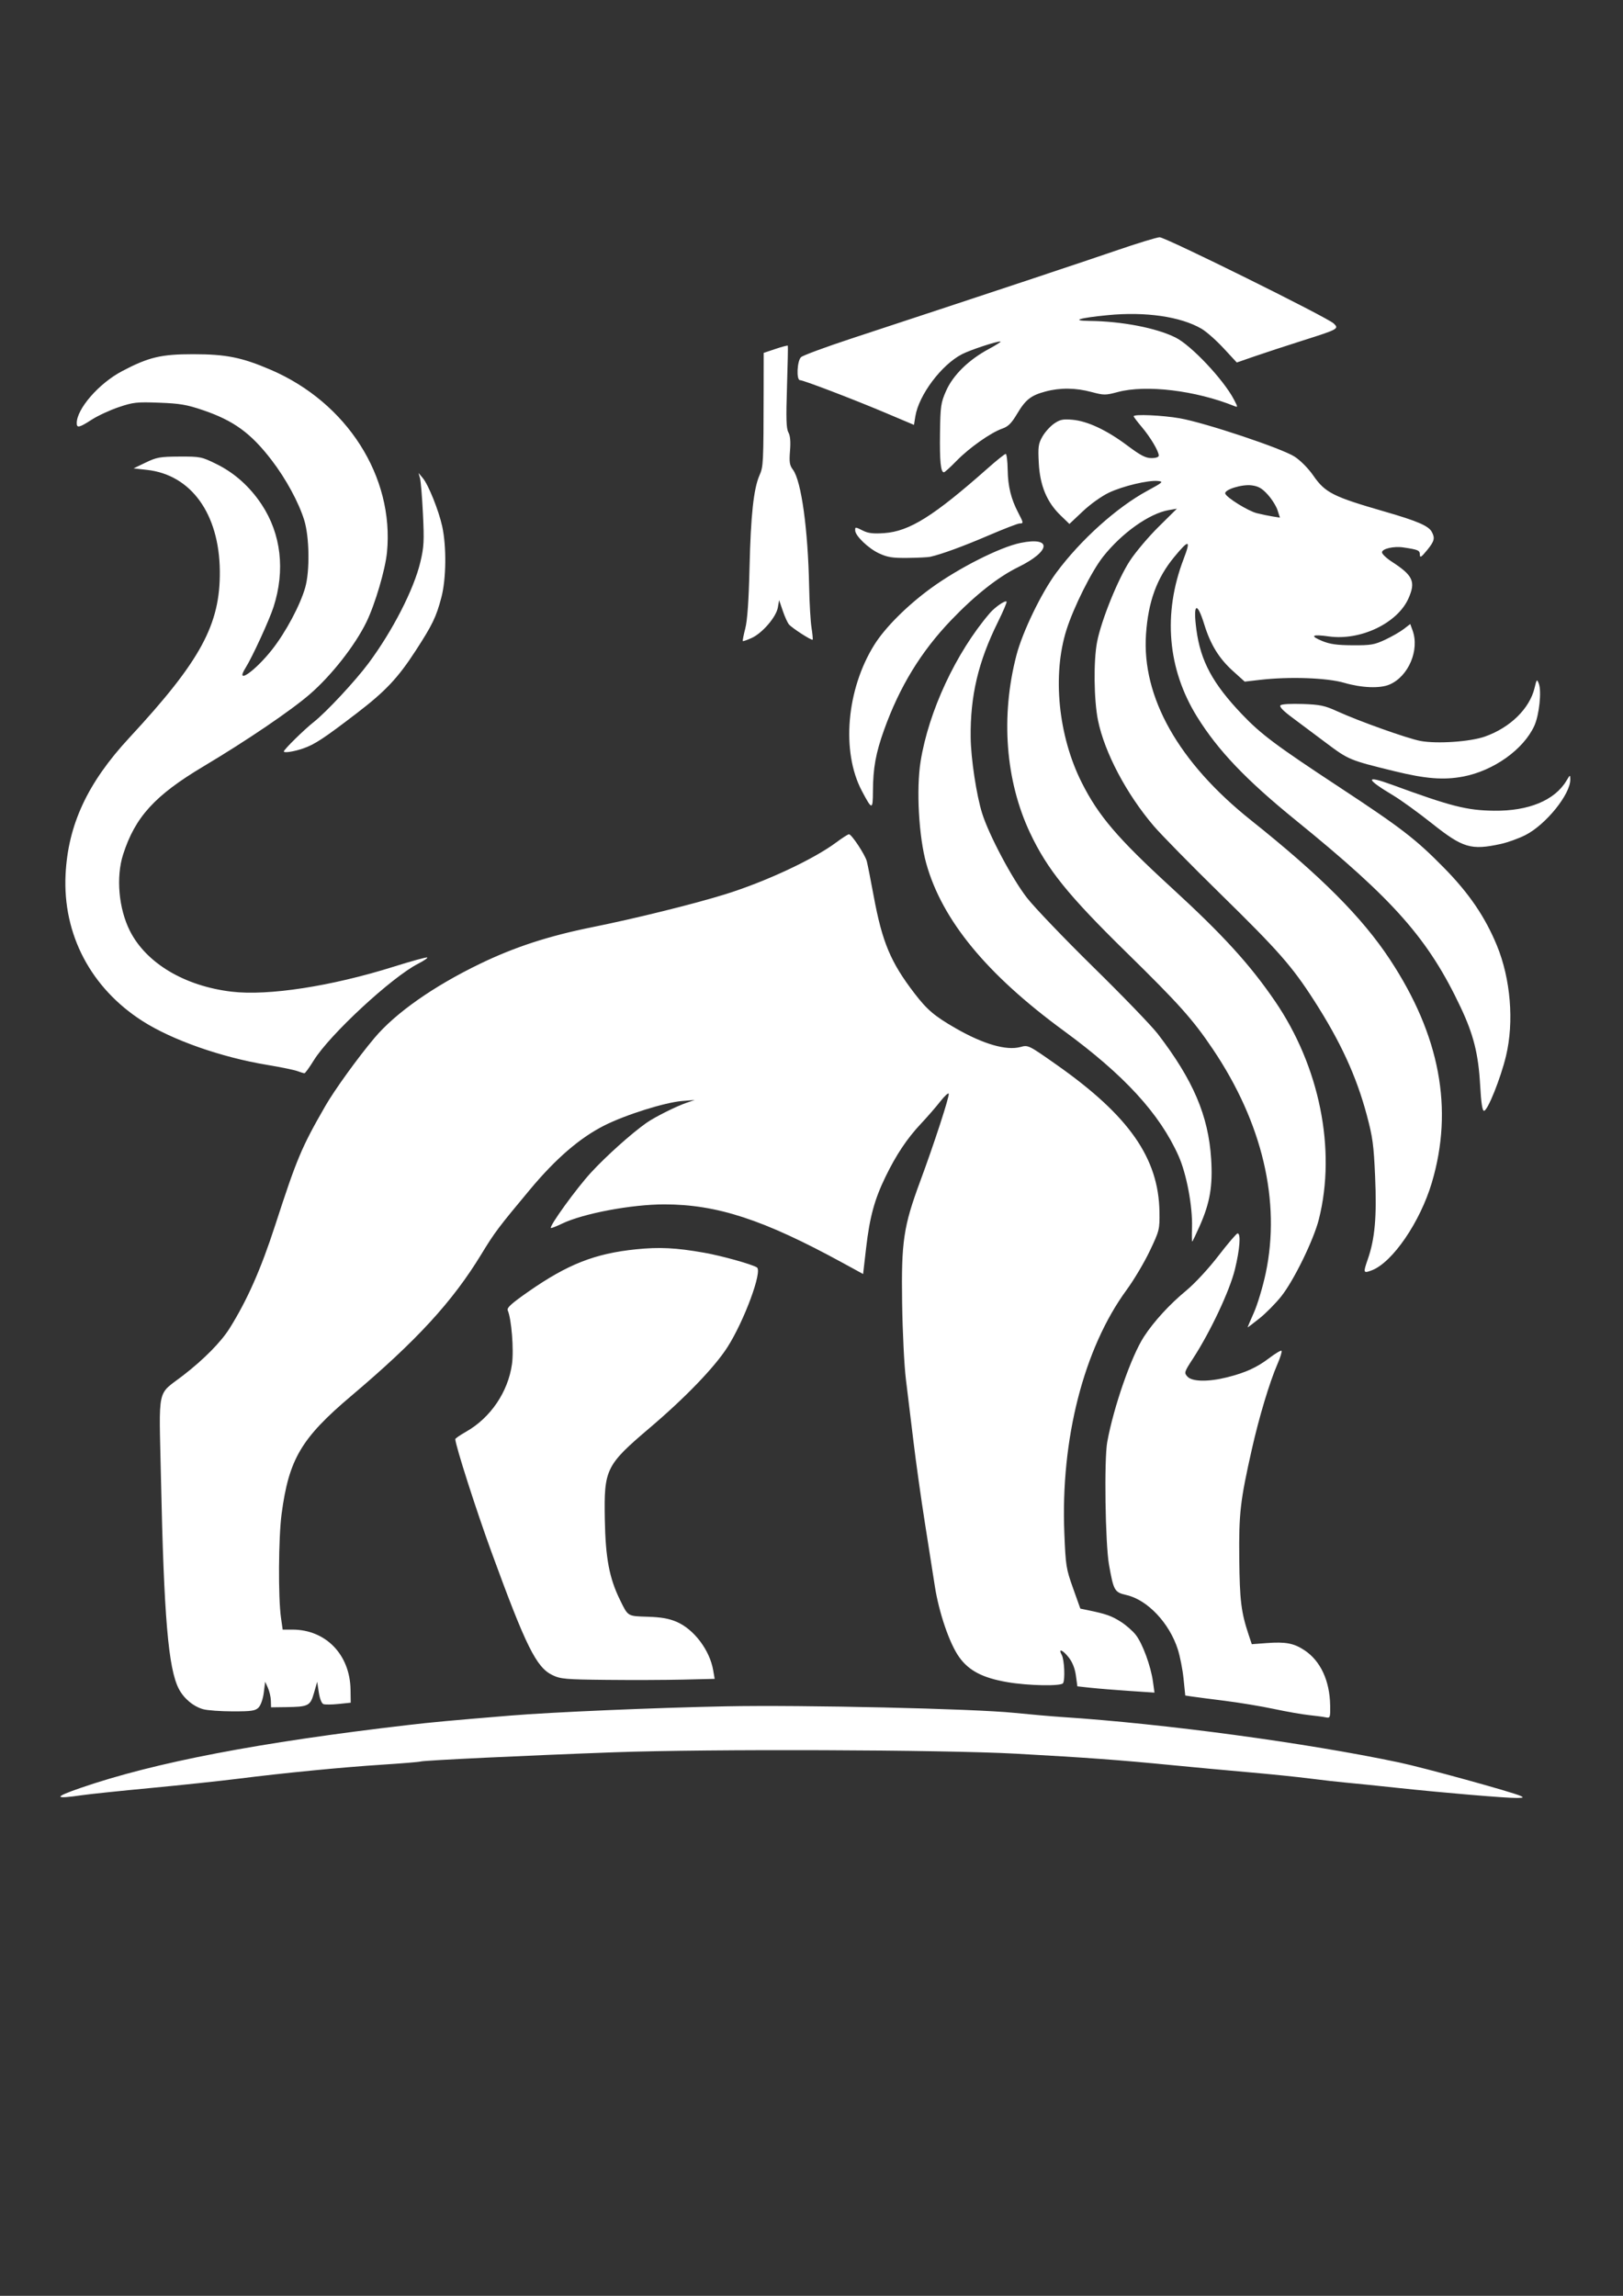 <?xml version="1.0" encoding="UTF-8" standalone="no"?>
<!-- Created with Inkscape (http://www.inkscape.org/) -->

<svg
   width="210mm"
   height="297mm"
   viewBox="0 0 210 297"
   version="1.1"
   id="svg1"
   xml:space="preserve"
   inkscape:version="1.4 (86a8ad7, 2024-10-11)"
   sodipodi:docname="logo3.svg"
   xmlns:inkscape="http://www.inkscape.org/namespaces/inkscape"
   xmlns:sodipodi="http://sodipodi.sourceforge.net/DTD/sodipodi-0.dtd"
   xmlns="http://www.w3.org/2000/svg"
   xmlns:svg="http://www.w3.org/2000/svg"><rect x="0" y="0" width="210" height="297" fill="#333333" stroke="none"/><sodipodi:namedview
     id="namedview1"
     pagecolor="#ffffff"
     bordercolor="#000000"
     borderopacity="0.25"
     inkscape:showpageshadow="2"
     inkscape:pageopacity="0.0"
     inkscape:pagecheckerboard="0"
     inkscape:deskcolor="#d1d1d1"
     inkscape:document-units="mm"
     inkscape:zoom="0.71891835"
     inkscape:cx="397.12437"
     inkscape:cy="561.25984"
     inkscape:window-width="1920"
     inkscape:window-height="1009"
     inkscape:window-x="-8"
     inkscape:window-y="-8"
     inkscape:window-maximized="1"
     inkscape:current-layer="layer1" /><defs
     id="defs1" /><g
     inkscape:label="Calque 1"
     inkscape:groupmode="layer"
     id="layer1"><path
       style="fill: rgb(255, 255, 255)"
       d="m 196.747,232.33 c -1.064,-0.496 -12.569,-3.665 -15.726,-4.33 -12.028,-2.537 -30.339,-5.006 -43.549,-5.871 -1.384,-0.091 -4.185,-0.335 -6.225,-0.543 -5.308,-0.541 -27.363,-1.041 -37.314,-0.846 -9.121,0.179 -22.561,0.755 -27.893,1.197 -7.867,0.651 -10.096,0.857 -13.21,1.219 -19.35,2.253 -32.778,4.828 -42.344,8.12 -3.595,1.237 -3.555,1.499 0.146,0.958 0.944,-0.138 4.926,-0.554 8.849,-0.925 3.923,-0.371 8.986,-0.908 11.25,-1.193 6.12,-0.77 13.521,-1.492 18.733,-1.827 2.544,-0.163 4.783,-0.349 4.976,-0.413 0.44,-0.145 13.869,-0.784 25.027,-1.189 12.191,-0.443 42.555,-0.337 51.987,0.182 9.155,0.504 13.367,0.813 20.127,1.476 2.841,0.279 7.371,0.698 10.066,0.933 2.695,0.234 6.212,0.595 7.816,0.801 1.604,0.206 3.75,0.449 4.77,0.539 1.02,0.09 4,0.395 6.624,0.677 5.814,0.625 14.116,1.325 15.445,1.302 0.814,-0.014 0.887,-0.059 0.443,-0.266 z m -24.64,-11.718 c -0.046,-3.168 -1.24,-5.74 -3.301,-7.113 -1.382,-0.921 -2.448,-1.125 -4.903,-0.941 l -1.935,0.145 -0.412,-1.236 c -0.964,-2.894 -1.153,-4.434 -1.207,-9.836 -0.059,-5.885 0.122,-7.457 1.62,-14.117 0.94,-4.178 2.297,-8.696 3.322,-11.054 0.373,-0.859 0.609,-1.629 0.525,-1.712 -0.084,-0.083 -0.78,0.328 -1.547,0.912 -1.629,1.242 -3.095,1.914 -5.49,2.515 -2.434,0.611 -4.524,0.576 -5.131,-0.084 -0.458,-0.498 -0.432,-0.581 0.727,-2.364 2.234,-3.435 4.73,-8.74 5.405,-11.491 0.642,-2.616 0.797,-4.677 0.352,-4.677 -0.136,-5e-5 -1.253,1.305 -2.482,2.901 -1.288,1.672 -3.052,3.576 -4.163,4.495 -2.167,1.791 -4.182,3.989 -5.471,5.966 -1.625,2.494 -3.909,9.042 -4.75,13.618 -0.413,2.244 -0.257,13.164 0.226,15.877 0.604,3.393 0.707,3.572 2.27,3.932 2.717,0.627 5.534,3.608 6.631,7.015 0.288,0.895 0.624,2.607 0.746,3.804 l 0.222,2.176 0.835,0.126 c 0.459,0.069 2.385,0.32 4.28,0.558 1.895,0.238 4.759,0.713 6.365,1.056 1.605,0.343 3.634,0.699 4.509,0.792 0.874,0.092 1.858,0.223 2.187,0.291 0.569,0.118 0.596,0.046 0.573,-1.553 z m -138.651,0.285 c 0.283,-0.287 0.57,-1.103 0.674,-1.918 l 0.18,-1.418 0.357,0.794 c 0.196,0.437 0.368,1.181 0.381,1.654 l 0.024,0.86 1.918,-0.025 c 2.926,-0.038 3.155,-0.154 3.637,-1.834 l 0.414,-1.444 0.208,1.369 c 0.123,0.812 0.365,1.429 0.594,1.517 0.212,0.081 1.095,0.074 1.962,-0.017 l 1.576,-0.164 -0.024,-1.672 c -0.066,-4.538 -3.198,-7.78 -7.52,-7.783 l -1.262,-8.2e-4 -0.217,-1.522 c -0.375,-2.627 -0.329,-10.386 0.08,-13.455 0.944,-7.087 2.539,-9.784 9.031,-15.274 8.47,-7.162 13.072,-12.171 16.798,-18.287 1.741,-2.857 2.207,-3.477 6.315,-8.4 3.343,-4.006 6.441,-6.675 9.602,-8.273 2.753,-1.391 7.857,-2.995 10.099,-3.174 l 1.608,-0.128 -1.053,0.358 c -1.351,0.459 -4.139,1.856 -5.208,2.611 -1.947,1.374 -5.188,4.279 -7.154,6.412 -1.876,2.036 -5.431,6.945 -5.197,7.177 0.049,0.048 0.691,-0.202 1.427,-0.556 2.748,-1.323 9.005,-2.501 13.267,-2.498 6.813,0.004 12.825,1.974 23.021,7.542 l 2.683,1.465 0.392,-3.391 c 0.459,-3.967 1.081,-6.252 2.497,-9.171 1.383,-2.85 2.799,-4.972 4.59,-6.877 0.821,-0.873 1.945,-2.165 2.498,-2.873 0.553,-0.707 1.049,-1.163 1.101,-1.013 0.113,0.324 -1.88,6.441 -3.692,11.332 -2.164,5.843 -2.453,7.781 -2.338,15.706 0.055,3.781 0.27,8.144 0.49,9.923 0.216,1.747 0.658,5.379 0.983,8.071 0.324,2.693 0.984,7.396 1.467,10.453 0.482,3.057 1.063,6.748 1.289,8.204 0.54,3.468 1.9,7.437 3.147,9.188 1.262,1.772 3.06,2.705 6.264,3.251 2.707,0.462 6.936,0.539 7.183,0.13 0.284,-0.47 0.167,-3.042 -0.166,-3.648 -0.504,-0.917 0.122,-0.681 0.921,0.347 0.466,0.6 0.783,1.41 0.907,2.316 l 0.19,1.393 1.722,0.187 c 0.947,0.103 3.192,0.286 4.989,0.406 l 3.267,0.219 -0.201,-1.444 c -0.28,-2.009 -1.342,-4.895 -2.214,-6.018 -0.403,-0.518 -1.287,-1.292 -1.965,-1.718 -1.191,-0.75 -1.894,-0.998 -4.153,-1.466 l -1.061,-0.22 -0.944,-2.647 c -0.894,-2.509 -0.953,-2.878 -1.125,-7.089 -0.497,-12.165 2.513,-23.93 8.057,-31.495 0.941,-1.284 2.29,-3.553 2.997,-5.041 1.25,-2.63 1.285,-2.772 1.252,-5.055 -0.1,-6.946 -3.943,-12.442 -13.3,-19.02 -3.658,-2.572 -3.675,-2.58 -4.692,-2.305 -1.824,0.492 -4.808,-0.373 -8.384,-2.429 -2.742,-1.577 -3.687,-2.38 -5.343,-4.541 -3.066,-4 -4.154,-6.598 -5.259,-12.564 -0.386,-2.084 -0.786,-4.109 -0.889,-4.499 -0.223,-0.85 -1.967,-3.489 -2.305,-3.489 -0.131,2e-5 -0.873,0.474 -1.649,1.053 -2.939,2.193 -9.174,5.102 -14.417,6.726 -4.064,1.259 -11.581,3.118 -17.101,4.229 -5.702,1.148 -10.088,2.577 -14.59,4.754 -6.008,2.906 -10.913,6.352 -13.634,9.579 -2.148,2.548 -5.178,6.744 -6.376,8.829 -3.08,5.358 -3.671,6.765 -6.493,15.456 -1.835,5.649 -3.597,9.632 -5.879,13.284 -1.097,1.757 -3.34,4.031 -5.987,6.074 -3.481,2.685 -3.152,1.177 -2.897,13.275 0.378,17.982 0.949,24.7 2.319,27.313 0.65,1.24 1.884,2.267 3.144,2.617 0.543,0.151 2.268,0.275 3.832,0.277 2.438,0.003 2.914,-0.068 3.337,-0.497 z m 54.96,-3.614 4.055,-0.096 -0.193,-1.118 c -0.449,-2.602 -2.488,-5.3 -4.73,-6.26 -0.997,-0.427 -2.001,-0.603 -3.747,-0.658 -2.628,-0.083 -2.522,-0.018 -3.574,-2.162 -1.394,-2.839 -1.88,-5.412 -1.97,-10.437 -0.117,-6.506 0.128,-7.005 5.825,-11.846 4.613,-3.92 8.392,-7.846 10.046,-10.435 2.163,-3.388 4.546,-9.832 3.811,-10.308 -0.626,-0.407 -4.588,-1.511 -6.836,-1.906 -3.647,-0.641 -5.786,-0.747 -8.805,-0.439 -5.321,0.543 -8.856,1.934 -13.951,5.49 -2.184,1.524 -2.794,2.079 -2.65,2.412 0.489,1.131 0.804,5.125 0.548,6.951 -0.505,3.597 -2.773,6.942 -5.921,8.732 -0.779,0.443 -1.414,0.88 -1.413,0.971 0.011,0.795 2.687,9.147 4.679,14.604 4.45,12.194 5.799,14.918 7.887,15.924 1.053,0.507 1.671,0.562 7.02,0.617 3.226,0.034 7.69,0.018 9.92,-0.035 z m 74.544,-46.727 c 0.814,-0.646 2.079,-1.925 2.812,-2.843 1.636,-2.048 4.211,-7.324 4.882,-10.001 2.26,-9.015 0.088,-19.77 -5.699,-28.22 -3.261,-4.762 -6.733,-8.565 -13.408,-14.685 -6.955,-6.377 -9.421,-9.267 -11.59,-13.583 -3.032,-6.033 -3.816,-13.897 -1.967,-19.741 0.931,-2.944 3.25,-7.578 4.73,-9.456 2.422,-3.071 5.99,-5.605 8.503,-6.038 l 1.056,-0.182 -2.376,2.35 c -1.307,1.293 -2.974,3.266 -3.704,4.384 -1.54,2.358 -3.696,7.684 -4.244,10.483 -0.479,2.449 -0.419,7.571 0.12,10.193 0.854,4.151 3.687,9.512 7.205,13.634 0.952,1.115 4.831,5.065 8.621,8.779 7.521,7.37 9.274,9.364 12.114,13.781 3.433,5.339 5.489,9.807 6.838,14.862 0.758,2.841 0.895,3.852 1.072,7.938 0.227,5.215 -0.025,8.048 -0.953,10.711 -0.611,1.752 -0.58,1.836 0.532,1.411 2.669,-1.019 6.243,-6.239 7.758,-11.33 2.84,-9.546 1.052,-19.065 -5.423,-28.881 -3.61,-5.471 -8.924,-10.796 -17.984,-18.018 -9.365,-7.465 -14.134,-15.92 -13.574,-24.062 0.292,-4.235 1.392,-7.245 3.648,-9.982 1.922,-2.33 2.186,-2.273 1.216,0.262 -2.703,7.064 -2.086,14.243 1.753,20.419 2.708,4.356 6.347,8.169 12.777,13.386 12.734,10.331 17.16,15.357 21.341,24.232 1.643,3.486 2.272,6 2.495,9.966 0.133,2.369 0.284,3.374 0.507,3.374 0.466,2e-5 2.155,-4.212 2.845,-7.093 1.059,-4.426 0.596,-9.994 -1.188,-14.312 -1.527,-3.694 -3.592,-6.725 -6.821,-10.012 -3.663,-3.729 -5.526,-5.165 -13.552,-10.446 -8.231,-5.416 -10.144,-6.848 -12.617,-9.445 -3.78,-3.97 -5.339,-6.866 -5.882,-10.925 -0.457,-3.414 0.065,-3.768 1.016,-0.689 0.809,2.616 1.907,4.4 3.708,6.027 l 1.524,1.376 1.989,-0.23 c 3.78,-0.438 8.649,-0.267 10.877,0.381 2.291,0.667 4.644,0.755 5.881,0.222 2.449,-1.056 3.896,-4.46 2.975,-6.997 l -0.301,-0.829 -0.837,0.646 c -0.461,0.355 -1.542,0.977 -2.403,1.381 -1.394,0.655 -1.855,0.734 -4.211,0.721 -2.04,-0.012 -2.945,-0.139 -3.951,-0.555 -1.643,-0.68 -1.323,-0.894 0.879,-0.587 4.09,0.571 8.876,-1.718 10.294,-4.923 0.956,-2.16 0.594,-2.96 -2.136,-4.732 -0.707,-0.459 -1.288,-1.006 -1.291,-1.217 -0.007,-0.476 1.513,-0.828 2.769,-0.641 1.923,0.286 2.122,0.373 2.13,0.932 0.007,0.449 0.173,0.348 0.918,-0.559 0.965,-1.175 1.069,-1.577 0.618,-2.398 -0.422,-0.769 -1.873,-1.394 -5.998,-2.586 -6.819,-1.97 -7.779,-2.454 -9.35,-4.72 -0.62,-0.894 -1.632,-1.916 -2.383,-2.408 -1.626,-1.065 -11.597,-4.396 -14.871,-4.968 -2.282,-0.398 -5.969,-0.558 -5.965,-0.259 0.001,0.083 0.474,0.708 1.052,1.39 1.106,1.306 2.188,3.12 2.196,3.683 0.003,0.208 -0.356,0.334 -0.947,0.334 -0.757,-4.76e-4 -1.399,-0.335 -3.132,-1.632 -2.656,-1.988 -5.145,-3.155 -7.094,-3.326 -1.23,-0.108 -1.605,-0.029 -2.374,0.5 -0.502,0.346 -1.181,1.101 -1.509,1.678 -0.527,0.929 -0.581,1.325 -0.469,3.432 0.155,2.906 1.042,5.04 2.801,6.744 l 1.161,1.124 1.738,-1.638 c 0.995,-0.938 2.444,-1.97 3.389,-2.415 1.822,-0.857 5.067,-1.628 6.333,-1.503 0.751,0.074 0.644,0.172 -1.374,1.266 -3.957,2.145 -8.629,6.346 -11.772,10.584 -1.937,2.612 -4.381,7.67 -5.169,10.696 -2.056,7.902 -1.417,16.235 1.763,22.976 2.225,4.717 4.906,8.044 12.423,15.415 6.866,6.733 8.635,8.712 11.228,12.561 6.407,9.51 8.812,19.704 6.84,28.994 -0.371,1.746 -1.059,4.038 -1.529,5.093 -0.471,1.055 -0.834,1.918 -0.807,1.918 0.027,-8e-5 0.715,-0.529 1.529,-1.175 z M 162.605,66.385 c -1.12,-0.284 -3.898,-2.008 -4.068,-2.525 -0.168,-0.511 2.153,-1.238 3.418,-1.071 0.883,0.117 1.336,0.378 2.084,1.203 0.525,0.58 1.094,1.485 1.263,2.012 l 0.308,0.959 -0.972,-0.154 c -0.535,-0.085 -1.45,-0.275 -2.034,-0.424 z m -7.359,92.177 c 1.318,-2.979 1.687,-5.164 1.463,-8.665 -0.357,-5.576 -2.331,-10.19 -6.904,-16.146 -0.783,-1.019 -4.519,-4.892 -8.303,-8.605 -3.784,-3.714 -7.665,-7.765 -8.626,-9.002 -1.918,-2.472 -4.902,-8.092 -5.792,-10.909 -0.735,-2.325 -1.456,-7.078 -1.489,-9.811 -0.065,-5.388 0.973,-9.798 3.517,-14.94 0.689,-1.393 1.196,-2.589 1.127,-2.658 -0.191,-0.188 -1.506,0.721 -2.176,1.503 -4.367,5.101 -7.907,12.69 -8.946,19.175 -0.577,3.6 -0.235,9.741 0.734,13.209 2.048,7.325 7.805,14.326 17.795,21.64 7.826,5.73 12.395,10.709 14.84,16.17 1.044,2.333 1.837,6.552 1.749,9.303 -0.032,0.983 -0.021,1.786 0.024,1.786 0.045,-2.9e-4 0.489,-0.923 0.988,-2.051 z M 40.593,137.187 c 2.048,-3.322 10.096,-10.776 13.518,-12.521 0.719,-0.367 1.247,-0.727 1.173,-0.8 -0.074,-0.073 -2.028,0.462 -4.342,1.19 -8.063,2.534 -16.228,3.793 -20.959,3.233 -6.096,-0.722 -11.057,-3.681 -13.171,-7.856 -1.458,-2.881 -1.822,-6.962 -0.881,-9.897 1.553,-4.842 4.105,-7.641 10.379,-11.381 5.586,-3.33 11.336,-7.231 13.779,-9.348 2.795,-2.421 5.829,-6.285 7.309,-9.307 1.127,-2.302 2.455,-6.797 2.674,-9.055 0.95,-9.77 -5.168,-19.368 -15.049,-23.611 -3.731,-1.602 -5.759,-2.009 -10.018,-2.012 -4.166,-0.003 -5.779,0.382 -9.219,2.197 -2.986,1.575 -5.861,4.876 -5.858,6.724 0.002,0.661 0.334,0.583 1.946,-0.457 0.784,-0.506 2.354,-1.233 3.487,-1.615 1.884,-0.635 2.333,-0.684 5.237,-0.575 2.677,0.1 3.565,0.251 5.646,0.957 3.988,1.354 6.215,2.973 8.898,6.469 1.849,2.409 3.5,5.446 4.22,7.759 0.673,2.163 0.74,6.577 0.133,8.715 -0.649,2.285 -2.514,5.781 -4.283,8.03 -2.228,2.832 -4.877,4.655 -3.435,2.363 0.859,-1.365 3.069,-6.17 3.612,-7.855 1.532,-4.753 0.991,-9.448 -1.531,-13.266 -1.518,-2.298 -3.521,-4.093 -5.845,-5.234 -1.931,-0.948 -2.091,-0.981 -4.788,-0.97 -2.512,0.01 -2.948,0.087 -4.367,0.77 l -1.576,0.758 1.751,0.196 c 5.7,0.637 9.332,5.678 9.41,13.061 0.073,6.939 -2.466,11.62 -11.716,21.598 -5.4,5.825 -7.926,11.247 -8.243,17.692 -0.38,7.732 3.271,14.678 9.962,18.955 3.835,2.451 10.161,4.676 16.106,5.663 1.761,0.292 3.53,0.656 3.931,0.808 0.401,0.152 0.811,0.275 0.911,0.274 0.1,-4.9e-4 0.639,-0.745 1.199,-1.653 z m 153.606,-28.011 c 0.883,-0.192 2.311,-0.708 3.174,-1.146 2.655,-1.349 5.839,-5.298 5.808,-7.205 -0.01,-0.625 -0.025,-0.62 -0.49,0.161 -1.515,2.545 -4.9,3.951 -9.372,3.894 -3.544,-0.044 -5.538,-0.552 -13.21,-3.361 -3.51,-1.285 -3.451,-0.775 0.158,1.38 0.994,0.594 3.258,2.232 5.031,3.64 3.986,3.166 5.039,3.478 8.901,2.637 z m -81.248,-6.83 c 0.013,-2.989 0.363,-4.915 1.436,-7.911 2.008,-5.602 4.778,-10.135 8.687,-14.215 3.085,-3.221 6.069,-5.579 8.665,-6.85 4.232,-2.072 4.424,-3.974 0.316,-3.138 -2.666,0.543 -8.054,3.269 -11.642,5.891 -3.075,2.247 -5.898,5.072 -7.285,7.291 -3.604,5.764 -4.295,13.816 -1.621,18.888 1.33,2.523 1.432,2.526 1.443,0.044 z m 76.365,-1.885 c 3.949,-0.751 7.817,-3.511 9.212,-6.572 0.634,-1.392 0.96,-4.494 0.574,-5.466 -0.238,-0.6 -0.274,-0.563 -0.539,0.556 -0.637,2.685 -3.159,5.157 -6.44,6.311 -1.909,0.672 -6.215,0.962 -8.341,0.561 -1.672,-0.315 -7.952,-2.553 -10.754,-3.833 -1.617,-0.739 -2.21,-0.864 -4.472,-0.946 -1.521,-0.055 -2.717,0.016 -2.869,0.17 -0.175,0.177 0.311,0.691 1.462,1.548 0.948,0.706 2.947,2.201 4.442,3.322 2.911,2.184 3.031,2.233 8.855,3.658 4.025,0.985 6.364,1.167 8.87,0.69 z M 39.234,96.821 c 1.499,-0.523 2.682,-1.302 6.991,-4.604 3.653,-2.8 5.269,-4.518 7.545,-8.023 2.183,-3.361 2.672,-4.373 3.34,-6.91 0.631,-2.397 0.678,-6.605 0.102,-9.215 -0.452,-2.052 -1.789,-5.373 -2.503,-6.22 l -0.558,-0.662 0.19,0.662 c 0.104,0.364 0.278,2.456 0.385,4.649 0.171,3.488 0.129,4.267 -0.336,6.218 -0.842,3.534 -3.58,8.877 -6.7,13.076 -1.711,2.301 -5.476,6.342 -7.103,7.622 -1.226,0.965 -3.863,3.559 -3.86,3.797 0.003,0.227 1.33,0.02 2.508,-0.39 z m 58.012,-14.282 c 1.383,-0.622 3.187,-2.717 3.4,-3.948 l 0.166,-0.957 0.468,1.374 c 0.257,0.756 0.617,1.551 0.799,1.767 0.404,0.479 2.946,2.118 3.068,1.979 0.048,-0.055 -0.017,-0.755 -0.145,-1.556 -0.128,-0.801 -0.267,-3.195 -0.308,-5.32 -0.144,-7.387 -1.009,-13.652 -2.087,-15.101 -0.445,-0.598 -0.504,-0.975 -0.387,-2.458 0.095,-1.202 0.029,-1.951 -0.21,-2.386 -0.275,-0.5 -0.313,-1.743 -0.181,-5.877 0.092,-2.884 0.141,-5.285 0.107,-5.337 -0.033,-0.052 -0.749,0.137 -1.591,0.419 l -1.53,0.513 -0.008,5.004 c -0.014,9.273 -0.036,9.705 -0.531,10.824 -0.76,1.715 -1.134,5.154 -1.293,11.908 -0.102,4.308 -0.278,6.852 -0.55,7.909 -0.22,0.857 -0.364,1.594 -0.32,1.638 0.044,0.043 0.555,-0.135 1.135,-0.396 z m 23.112,-10.507 c 1.457,-0.326 4.311,-1.371 7.551,-2.764 1.98,-0.851 3.786,-1.548 4.012,-1.548 0.528,3.59e-4 0.52,-0.072 -0.16,-1.368 -0.942,-1.797 -1.343,-3.42 -1.377,-5.579 -0.018,-1.128 -0.133,-2.051 -0.257,-2.051 -0.123,-5.8e-5 -1.131,0.803 -2.24,1.785 -7.082,6.271 -10.2,8.228 -13.479,8.46 -1.378,0.098 -2.058,0.022 -2.709,-0.3 -1.057,-0.524 -1.053,-0.524 -1.047,-0.043 0.01,0.69 1.714,2.327 3.083,2.961 1.107,0.513 1.737,0.613 3.714,0.591 1.309,-0.015 2.618,-0.08 2.908,-0.145 z m 3.401,-12.405 c 1.616,-1.669 4.439,-3.662 5.914,-4.175 0.772,-0.268 1.197,-0.688 1.911,-1.887 1.112,-1.867 1.803,-2.414 3.685,-2.916 1.912,-0.51 3.89,-0.488 5.967,0.065 1.607,0.428 1.799,0.428 3.394,0.002 3.662,-0.977 10.064,-0.206 15.087,1.817 0.462,0.186 0.459,0.138 -0.059,-0.851 -1.352,-2.579 -5.52,-7.003 -7.551,-8.016 -2.499,-1.246 -6.942,-2.103 -11.158,-2.151 -2.466,-0.028 -1.319,-0.385 2.401,-0.746 4.868,-0.472 9.401,0.184 12.101,1.752 0.625,0.363 1.911,1.496 2.857,2.517 l 1.72,1.856 2.327,-0.804 c 1.28,-0.442 4.045,-1.349 6.145,-2.016 4.683,-1.486 4.784,-1.541 4.068,-2.228 -0.818,-0.785 -21.775,-11.161 -22.522,-11.151 -0.36,0.005 -2.905,0.783 -5.656,1.729 -4.463,1.535 -16.391,5.498 -34.228,11.371 -3.331,1.097 -6.262,2.18 -6.513,2.407 -0.515,0.466 -0.631,2.977 -0.137,2.977 0.439,3.14e-4 6.879,2.462 11.021,4.212 l 3.726,1.575 0.178,-1.103 c 0.447,-2.765 3.395,-6.689 6.044,-8.045 1.072,-0.549 4.417,-1.657 4.959,-1.643 0.167,0.004 -0.517,0.448 -1.52,0.986 -2.593,1.392 -4.61,3.373 -5.508,5.41 -0.673,1.526 -0.737,1.97 -0.785,5.43 -0.051,3.67 0.09,5.096 0.503,5.097 0.111,7.8e-5 0.844,-0.662 1.627,-1.472 z"
       id="path1" /></g></svg>
